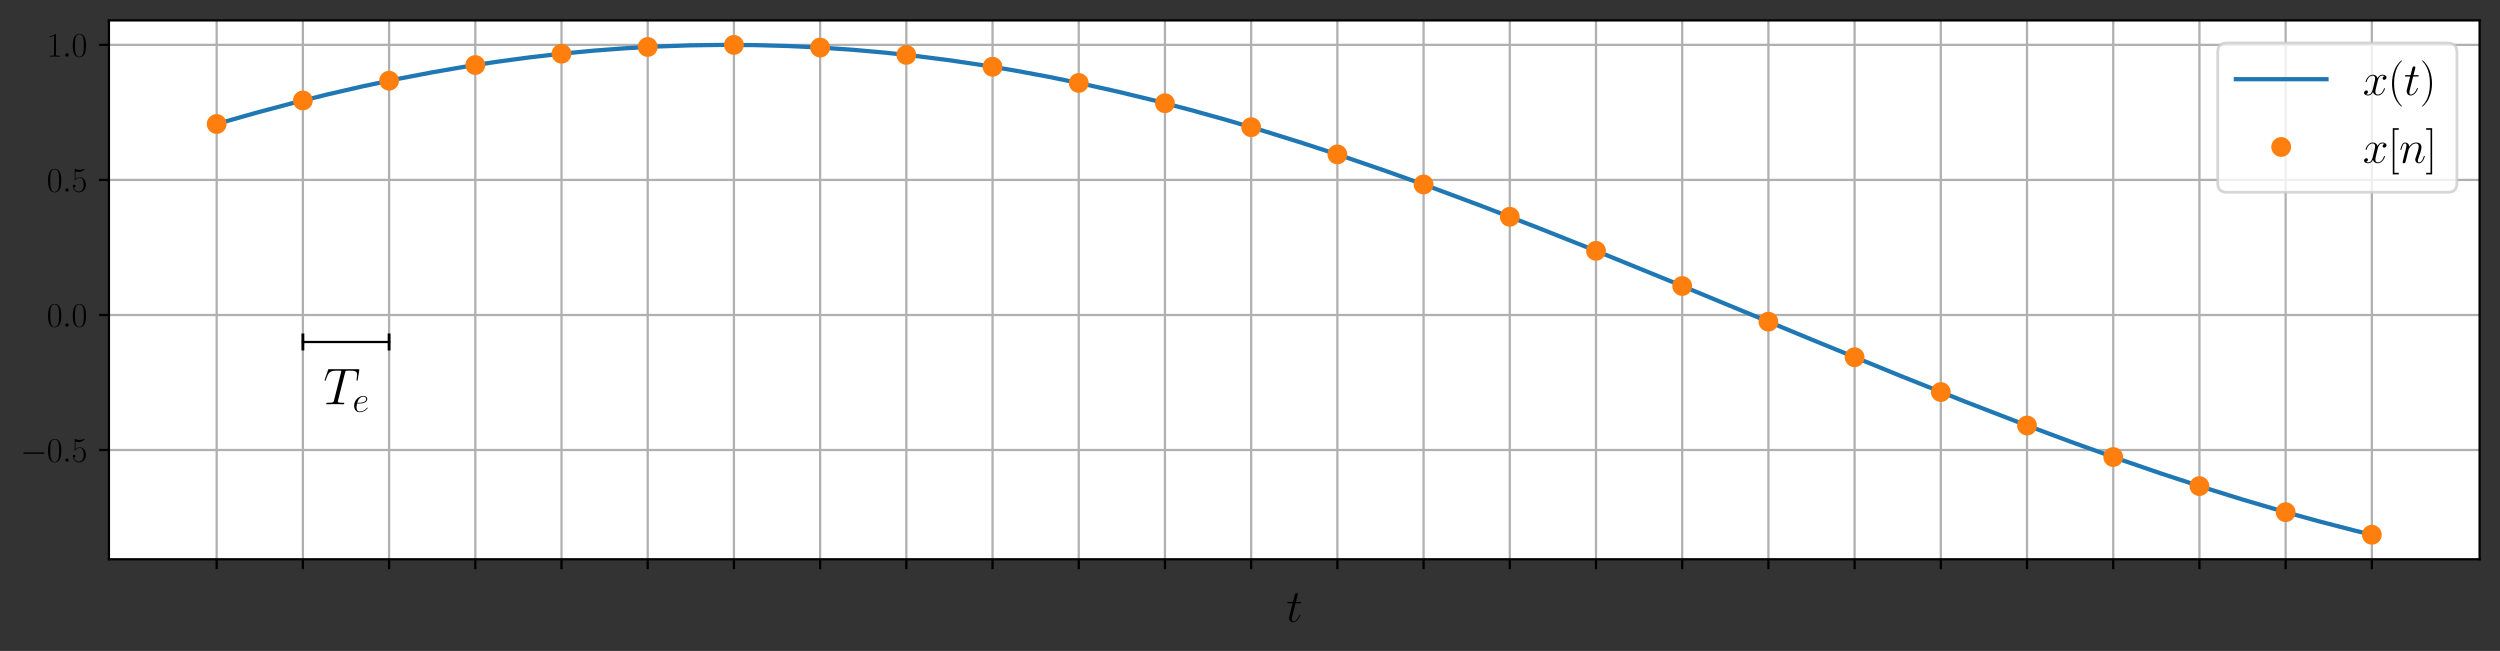 <?xml version="1.0" encoding="utf-8" standalone="no"?>
<!DOCTYPE svg PUBLIC "-//W3C//DTD SVG 1.1//EN"
  "http://www.w3.org/Graphics/SVG/1.1/DTD/svg11.dtd">
<svg height="229.829pt" version="1.1" viewBox="0 0 882.656 229.829" width="882.656pt" xmlns="http://www.w3.org/2000/svg" xmlns:xlink="http://www.w3.org/1999/xlink">
 <rect x="0" y="0" width="882.656" height="229.829" fill="#333333" stroke="none"/>
 <defs>
  <style type="text/css">*{stroke-linecap:butt;stroke-linejoin:round;}</style>
 </defs>
 <g id="figure_1">
  <g id="patch_1">
   <path d="M 0 229.829 
L 882.656 229.829 
L 882.656 0 
L 0 0 
z
" style="fill:none;"/>
  </g>
  <g id="axes_1">
   <g id="patch_2">
    <path d="M 38.456 197.46 
L 875.456 197.46 
L 875.456 7.2 
L 38.456 7.2 
z
" style="fill:#ffffff;"/>
   </g>
   <g id="matplotlib.axis_1">
    <g id="xtick_1">
     <g id="line2d_1">
      <path clip-path="url(#p48b615442e)" d="M 76.502 197.46 
L 76.502 7.2 
" style="fill:none;stroke:#b0b0b0;stroke-linecap:square;stroke-width:0.8;"/>
     </g>
     <g id="line2d_2">
      <defs>
       <path d="M 0 0 
L 0 3.5 
" id="m8fad9aca28" style="stroke:#000000;stroke-width:0.8;"/>
      </defs>
      <g>
       <use style="stroke:#000000;stroke-width:0.8;" x="76.502" xlink:href="#m8fad9aca28" y="197.46"/>
      </g>
     </g>
    </g>
    <g id="xtick_2">
     <g id="line2d_3">
      <path clip-path="url(#p48b615442e)" d="M 106.938 197.46 
L 106.938 7.2 
" style="fill:none;stroke:#b0b0b0;stroke-linecap:square;stroke-width:0.8;"/>
     </g>
     <g id="line2d_4">
      <g>
       <use style="stroke:#000000;stroke-width:0.8;" x="106.938" xlink:href="#m8fad9aca28" y="197.46"/>
      </g>
     </g>
    </g>
    <g id="xtick_3">
     <g id="line2d_5">
      <path clip-path="url(#p48b615442e)" d="M 137.374 197.46 
L 137.374 7.2 
" style="fill:none;stroke:#b0b0b0;stroke-linecap:square;stroke-width:0.8;"/>
     </g>
     <g id="line2d_6">
      <g>
       <use style="stroke:#000000;stroke-width:0.8;" x="137.374" xlink:href="#m8fad9aca28" y="197.46"/>
      </g>
     </g>
    </g>
    <g id="xtick_4">
     <g id="line2d_7">
      <path clip-path="url(#p48b615442e)" d="M 167.811 197.46 
L 167.811 7.2 
" style="fill:none;stroke:#b0b0b0;stroke-linecap:square;stroke-width:0.8;"/>
     </g>
     <g id="line2d_8">
      <g>
       <use style="stroke:#000000;stroke-width:0.8;" x="167.811" xlink:href="#m8fad9aca28" y="197.46"/>
      </g>
     </g>
    </g>
    <g id="xtick_5">
     <g id="line2d_9">
      <path clip-path="url(#p48b615442e)" d="M 198.247 197.46 
L 198.247 7.2 
" style="fill:none;stroke:#b0b0b0;stroke-linecap:square;stroke-width:0.8;"/>
     </g>
     <g id="line2d_10">
      <g>
       <use style="stroke:#000000;stroke-width:0.8;" x="198.247" xlink:href="#m8fad9aca28" y="197.46"/>
      </g>
     </g>
    </g>
    <g id="xtick_6">
     <g id="line2d_11">
      <path clip-path="url(#p48b615442e)" d="M 228.683 197.46 
L 228.683 7.2 
" style="fill:none;stroke:#b0b0b0;stroke-linecap:square;stroke-width:0.8;"/>
     </g>
     <g id="line2d_12">
      <g>
       <use style="stroke:#000000;stroke-width:0.8;" x="228.683" xlink:href="#m8fad9aca28" y="197.46"/>
      </g>
     </g>
    </g>
    <g id="xtick_7">
     <g id="line2d_13">
      <path clip-path="url(#p48b615442e)" d="M 259.12 197.46 
L 259.12 7.2 
" style="fill:none;stroke:#b0b0b0;stroke-linecap:square;stroke-width:0.8;"/>
     </g>
     <g id="line2d_14">
      <g>
       <use style="stroke:#000000;stroke-width:0.8;" x="259.12" xlink:href="#m8fad9aca28" y="197.46"/>
      </g>
     </g>
    </g>
    <g id="xtick_8">
     <g id="line2d_15">
      <path clip-path="url(#p48b615442e)" d="M 289.556 197.46 
L 289.556 7.2 
" style="fill:none;stroke:#b0b0b0;stroke-linecap:square;stroke-width:0.8;"/>
     </g>
     <g id="line2d_16">
      <g>
       <use style="stroke:#000000;stroke-width:0.8;" x="289.556" xlink:href="#m8fad9aca28" y="197.46"/>
      </g>
     </g>
    </g>
    <g id="xtick_9">
     <g id="line2d_17">
      <path clip-path="url(#p48b615442e)" d="M 319.992 197.46 
L 319.992 7.2 
" style="fill:none;stroke:#b0b0b0;stroke-linecap:square;stroke-width:0.8;"/>
     </g>
     <g id="line2d_18">
      <g>
       <use style="stroke:#000000;stroke-width:0.8;" x="319.992" xlink:href="#m8fad9aca28" y="197.46"/>
      </g>
     </g>
    </g>
    <g id="xtick_10">
     <g id="line2d_19">
      <path clip-path="url(#p48b615442e)" d="M 350.429 197.46 
L 350.429 7.2 
" style="fill:none;stroke:#b0b0b0;stroke-linecap:square;stroke-width:0.8;"/>
     </g>
     <g id="line2d_20">
      <g>
       <use style="stroke:#000000;stroke-width:0.8;" x="350.429" xlink:href="#m8fad9aca28" y="197.46"/>
      </g>
     </g>
    </g>
    <g id="xtick_11">
     <g id="line2d_21">
      <path clip-path="url(#p48b615442e)" d="M 380.865 197.46 
L 380.865 7.2 
" style="fill:none;stroke:#b0b0b0;stroke-linecap:square;stroke-width:0.8;"/>
     </g>
     <g id="line2d_22">
      <g>
       <use style="stroke:#000000;stroke-width:0.8;" x="380.865" xlink:href="#m8fad9aca28" y="197.46"/>
      </g>
     </g>
    </g>
    <g id="xtick_12">
     <g id="line2d_23">
      <path clip-path="url(#p48b615442e)" d="M 411.302 197.46 
L 411.302 7.2 
" style="fill:none;stroke:#b0b0b0;stroke-linecap:square;stroke-width:0.8;"/>
     </g>
     <g id="line2d_24">
      <g>
       <use style="stroke:#000000;stroke-width:0.8;" x="411.302" xlink:href="#m8fad9aca28" y="197.46"/>
      </g>
     </g>
    </g>
    <g id="xtick_13">
     <g id="line2d_25">
      <path clip-path="url(#p48b615442e)" d="M 441.738 197.46 
L 441.738 7.2 
" style="fill:none;stroke:#b0b0b0;stroke-linecap:square;stroke-width:0.8;"/>
     </g>
     <g id="line2d_26">
      <g>
       <use style="stroke:#000000;stroke-width:0.8;" x="441.738" xlink:href="#m8fad9aca28" y="197.46"/>
      </g>
     </g>
    </g>
    <g id="xtick_14">
     <g id="line2d_27">
      <path clip-path="url(#p48b615442e)" d="M 472.174 197.46 
L 472.174 7.2 
" style="fill:none;stroke:#b0b0b0;stroke-linecap:square;stroke-width:0.8;"/>
     </g>
     <g id="line2d_28">
      <g>
       <use style="stroke:#000000;stroke-width:0.8;" x="472.174" xlink:href="#m8fad9aca28" y="197.46"/>
      </g>
     </g>
    </g>
    <g id="xtick_15">
     <g id="line2d_29">
      <path clip-path="url(#p48b615442e)" d="M 502.611 197.46 
L 502.611 7.2 
" style="fill:none;stroke:#b0b0b0;stroke-linecap:square;stroke-width:0.8;"/>
     </g>
     <g id="line2d_30">
      <g>
       <use style="stroke:#000000;stroke-width:0.8;" x="502.611" xlink:href="#m8fad9aca28" y="197.46"/>
      </g>
     </g>
    </g>
    <g id="xtick_16">
     <g id="line2d_31">
      <path clip-path="url(#p48b615442e)" d="M 533.047 197.46 
L 533.047 7.2 
" style="fill:none;stroke:#b0b0b0;stroke-linecap:square;stroke-width:0.8;"/>
     </g>
     <g id="line2d_32">
      <g>
       <use style="stroke:#000000;stroke-width:0.8;" x="533.047" xlink:href="#m8fad9aca28" y="197.46"/>
      </g>
     </g>
    </g>
    <g id="xtick_17">
     <g id="line2d_33">
      <path clip-path="url(#p48b615442e)" d="M 563.483 197.46 
L 563.483 7.2 
" style="fill:none;stroke:#b0b0b0;stroke-linecap:square;stroke-width:0.8;"/>
     </g>
     <g id="line2d_34">
      <g>
       <use style="stroke:#000000;stroke-width:0.8;" x="563.483" xlink:href="#m8fad9aca28" y="197.46"/>
      </g>
     </g>
    </g>
    <g id="xtick_18">
     <g id="line2d_35">
      <path clip-path="url(#p48b615442e)" d="M 593.92 197.46 
L 593.92 7.2 
" style="fill:none;stroke:#b0b0b0;stroke-linecap:square;stroke-width:0.8;"/>
     </g>
     <g id="line2d_36">
      <g>
       <use style="stroke:#000000;stroke-width:0.8;" x="593.92" xlink:href="#m8fad9aca28" y="197.46"/>
      </g>
     </g>
    </g>
    <g id="xtick_19">
     <g id="line2d_37">
      <path clip-path="url(#p48b615442e)" d="M 624.356 197.46 
L 624.356 7.2 
" style="fill:none;stroke:#b0b0b0;stroke-linecap:square;stroke-width:0.8;"/>
     </g>
     <g id="line2d_38">
      <g>
       <use style="stroke:#000000;stroke-width:0.8;" x="624.356" xlink:href="#m8fad9aca28" y="197.46"/>
      </g>
     </g>
    </g>
    <g id="xtick_20">
     <g id="line2d_39">
      <path clip-path="url(#p48b615442e)" d="M 654.792 197.46 
L 654.792 7.2 
" style="fill:none;stroke:#b0b0b0;stroke-linecap:square;stroke-width:0.8;"/>
     </g>
     <g id="line2d_40">
      <g>
       <use style="stroke:#000000;stroke-width:0.8;" x="654.792" xlink:href="#m8fad9aca28" y="197.46"/>
      </g>
     </g>
    </g>
    <g id="xtick_21">
     <g id="line2d_41">
      <path clip-path="url(#p48b615442e)" d="M 685.229 197.46 
L 685.229 7.2 
" style="fill:none;stroke:#b0b0b0;stroke-linecap:square;stroke-width:0.8;"/>
     </g>
     <g id="line2d_42">
      <g>
       <use style="stroke:#000000;stroke-width:0.8;" x="685.229" xlink:href="#m8fad9aca28" y="197.46"/>
      </g>
     </g>
    </g>
    <g id="xtick_22">
     <g id="line2d_43">
      <path clip-path="url(#p48b615442e)" d="M 715.665 197.46 
L 715.665 7.2 
" style="fill:none;stroke:#b0b0b0;stroke-linecap:square;stroke-width:0.8;"/>
     </g>
     <g id="line2d_44">
      <g>
       <use style="stroke:#000000;stroke-width:0.8;" x="715.665" xlink:href="#m8fad9aca28" y="197.46"/>
      </g>
     </g>
    </g>
    <g id="xtick_23">
     <g id="line2d_45">
      <path clip-path="url(#p48b615442e)" d="M 746.102 197.46 
L 746.102 7.2 
" style="fill:none;stroke:#b0b0b0;stroke-linecap:square;stroke-width:0.8;"/>
     </g>
     <g id="line2d_46">
      <g>
       <use style="stroke:#000000;stroke-width:0.8;" x="746.102" xlink:href="#m8fad9aca28" y="197.46"/>
      </g>
     </g>
    </g>
    <g id="xtick_24">
     <g id="line2d_47">
      <path clip-path="url(#p48b615442e)" d="M 776.538 197.46 
L 776.538 7.2 
" style="fill:none;stroke:#b0b0b0;stroke-linecap:square;stroke-width:0.8;"/>
     </g>
     <g id="line2d_48">
      <g>
       <use style="stroke:#000000;stroke-width:0.8;" x="776.538" xlink:href="#m8fad9aca28" y="197.46"/>
      </g>
     </g>
    </g>
    <g id="xtick_25">
     <g id="line2d_49">
      <path clip-path="url(#p48b615442e)" d="M 806.974 197.46 
L 806.974 7.2 
" style="fill:none;stroke:#b0b0b0;stroke-linecap:square;stroke-width:0.8;"/>
     </g>
     <g id="line2d_50">
      <g>
       <use style="stroke:#000000;stroke-width:0.8;" x="806.974" xlink:href="#m8fad9aca28" y="197.46"/>
      </g>
     </g>
    </g>
    <g id="xtick_26">
     <g id="line2d_51">
      <path clip-path="url(#p48b615442e)" d="M 837.411 197.46 
L 837.411 7.2 
" style="fill:none;stroke:#b0b0b0;stroke-linecap:square;stroke-width:0.8;"/>
     </g>
     <g id="line2d_52">
      <g>
       <use style="stroke:#000000;stroke-width:0.8;" x="837.411" xlink:href="#m8fad9aca28" y="197.46"/>
      </g>
     </g>
    </g>
    <g id="text_1">
     <!-- $t$ -->
     <g transform="translate(454.138 219.53)scale(0.16 -0.16)">
      <defs>
       <path d="M 1286 2566 
L 1875 2566 
C 1997 2566 2061 2566 2061 2681 
C 2061 2752 2022 2752 1894 2752 
L 1331 2752 
L 1568 3664 
C 1594 3752 1594 3764 1594 3808 
C 1594 3910 1510 3968 1427 3968 
C 1376 3968 1229 3948 1178 3746 
L 928 2752 
L 326 2752 
C 198 2752 141 2752 141 2630 
C 141 2566 186 2566 307 2566 
L 877 2566 
L 454 881 
C 403 657 384 593 384 510 
C 384 210 595 -64 954 -64 
C 1600 -64 1946 868 1946 913 
C 1946 951 1920 970 1882 970 
C 1869 970 1843 970 1830 944 
C 1824 938 1818 932 1773 830 
C 1638 510 1344 64 973 64 
C 781 64 768 223 768 364 
C 768 370 768 491 787 568 
L 1286 2566 
z
" id="CMMI12-74" transform="scale(0.016)"/>
      </defs>
      <use transform="scale(0.996)" xlink:href="#CMMI12-74"/>
     </g>
    </g>
   </g>
   <g id="matplotlib.axis_2">
    <g id="ytick_1">
     <g id="line2d_53">
      <path clip-path="url(#p48b615442e)" d="M 38.456 158.884 
L 875.456 158.884 
" style="fill:none;stroke:#b0b0b0;stroke-linecap:square;stroke-width:0.8;"/>
     </g>
     <g id="line2d_54">
      <defs>
       <path d="M 0 0 
L -3.5 0 
" id="mfa6bb780b6" style="stroke:#000000;stroke-width:0.8;"/>
      </defs>
      <g>
       <use style="stroke:#000000;stroke-width:0.8;" x="38.456" xlink:href="#mfa6bb780b6" y="158.884"/>
      </g>
     </g>
     <g id="text_2">
      <!-- $\mathdefault{−0.5}$ -->
      <g transform="translate(7.2 163.035)scale(0.12 -0.12)">
       <defs>
        <path d="M 4218 1472 
C 4326 1472 4442 1472 4442 1600 
C 4442 1728 4326 1728 4218 1728 
L 755 1728 
C 646 1728 531 1728 531 1600 
C 531 1472 646 1472 755 1472 
L 4218 1472 
z
" id="CMSY10-0" transform="scale(0.016)"/>
        <path d="M 2688 2038 
C 2688 2430 2682 3099 2413 3613 
C 2176 4063 1798 4224 1466 4224 
C 1158 4224 768 4082 525 3620 
C 269 3137 243 2539 243 2038 
C 243 1671 250 1112 448 623 
C 723 -39 1216 -128 1466 -128 
C 1760 -128 2208 -7 2470 604 
C 2662 1048 2688 1568 2688 2038 
z
M 1466 -26 
C 1056 -26 813 328 723 816 
C 653 1196 653 1749 653 2109 
C 653 2604 653 3015 736 3407 
C 858 3954 1216 4121 1466 4121 
C 1728 4121 2067 3947 2189 3420 
C 2272 3054 2278 2623 2278 2109 
C 2278 1691 2278 1176 2202 797 
C 2067 96 1690 -26 1466 -26 
z
" id="CMR17-30" transform="scale(0.016)"/>
        <path d="M 1178 307 
C 1178 492 1024 620 870 620 
C 685 620 557 467 557 313 
C 557 128 710 0 864 0 
C 1050 0 1178 153 1178 307 
z
" id="CMMI12-3a" transform="scale(0.016)"/>
        <path d="M 730 3750 
C 794 3724 1056 3641 1325 3641 
C 1920 3641 2246 3961 2432 4140 
C 2432 4191 2432 4224 2394 4224 
C 2387 4224 2374 4224 2323 4198 
C 2099 4102 1837 4032 1517 4032 
C 1325 4032 1037 4055 723 4191 
C 653 4224 640 4224 634 4224 
C 602 4224 595 4217 595 4090 
L 595 2231 
C 595 2113 595 2080 659 2080 
C 691 2080 704 2093 736 2139 
C 941 2435 1222 2560 1542 2560 
C 1766 2560 2246 2415 2246 1293 
C 2246 1087 2246 716 2054 422 
C 1894 159 1645 25 1370 25 
C 947 25 518 319 403 812 
C 429 806 480 793 506 793 
C 589 793 749 838 749 1036 
C 749 1209 627 1280 506 1280 
C 358 1280 262 1190 262 1011 
C 262 454 704 -128 1382 -128 
C 2042 -128 2669 441 2669 1267 
C 2669 2054 2170 2662 1549 2662 
C 1222 2662 947 2540 730 2304 
L 730 3750 
z
" id="CMR17-35" transform="scale(0.016)"/>
       </defs>
       <use transform="scale(0.996)" xlink:href="#CMSY10-0"/>
       <use transform="translate(77.487 0)scale(0.996)" xlink:href="#CMR17-30"/>
       <use transform="translate(123.178 0)scale(0.996)" xlink:href="#CMMI12-3a"/>
       <use transform="translate(150.275 0)scale(0.996)" xlink:href="#CMR17-35"/>
      </g>
     </g>
    </g>
    <g id="ytick_2">
     <g id="line2d_55">
      <path clip-path="url(#p48b615442e)" d="M 38.456 111.205 
L 875.456 111.205 
" style="fill:none;stroke:#b0b0b0;stroke-linecap:square;stroke-width:0.8;"/>
     </g>
     <g id="line2d_56">
      <g>
       <use style="stroke:#000000;stroke-width:0.8;" x="38.456" xlink:href="#mfa6bb780b6" y="111.205"/>
      </g>
     </g>
     <g id="text_3">
      <!-- $\mathdefault{0.0}$ -->
      <g transform="translate(16.498 115.356)scale(0.12 -0.12)">
       <use transform="scale(0.996)" xlink:href="#CMR17-30"/>
       <use transform="translate(45.69 0)scale(0.996)" xlink:href="#CMMI12-3a"/>
       <use transform="translate(72.788 0)scale(0.996)" xlink:href="#CMR17-30"/>
      </g>
     </g>
    </g>
    <g id="ytick_3">
     <g id="line2d_57">
      <path clip-path="url(#p48b615442e)" d="M 38.456 63.527 
L 875.456 63.527 
" style="fill:none;stroke:#b0b0b0;stroke-linecap:square;stroke-width:0.8;"/>
     </g>
     <g id="line2d_58">
      <g>
       <use style="stroke:#000000;stroke-width:0.8;" x="38.456" xlink:href="#mfa6bb780b6" y="63.527"/>
      </g>
     </g>
     <g id="text_4">
      <!-- $\mathdefault{0.5}$ -->
      <g transform="translate(16.498 67.678)scale(0.12 -0.12)">
       <use transform="scale(0.996)" xlink:href="#CMR17-30"/>
       <use transform="translate(45.69 0)scale(0.996)" xlink:href="#CMMI12-3a"/>
       <use transform="translate(72.788 0)scale(0.996)" xlink:href="#CMR17-35"/>
      </g>
     </g>
    </g>
    <g id="ytick_4">
     <g id="line2d_59">
      <path clip-path="url(#p48b615442e)" d="M 38.456 15.848 
L 875.456 15.848 
" style="fill:none;stroke:#b0b0b0;stroke-linecap:square;stroke-width:0.8;"/>
     </g>
     <g id="line2d_60">
      <g>
       <use style="stroke:#000000;stroke-width:0.8;" x="38.456" xlink:href="#mfa6bb780b6" y="15.848"/>
      </g>
     </g>
     <g id="text_5">
      <!-- $\mathdefault{1.0}$ -->
      <g transform="translate(16.498 19.999)scale(0.12 -0.12)">
       <defs>
        <path d="M 1702 4083 
C 1702 4217 1696 4224 1606 4224 
C 1357 3927 979 3833 621 3820 
C 602 3820 570 3820 563 3808 
C 557 3795 557 3782 557 3648 
C 755 3648 1088 3686 1344 3839 
L 1344 467 
C 1344 243 1331 166 781 166 
L 589 166 
L 589 0 
C 896 6 1216 12 1523 12 
C 1830 12 2150 6 2458 0 
L 2458 166 
L 2266 166 
C 1715 166 1702 236 1702 467 
L 1702 4083 
z
" id="CMR17-31" transform="scale(0.016)"/>
       </defs>
       <use transform="scale(0.996)" xlink:href="#CMR17-31"/>
       <use transform="translate(45.69 0)scale(0.996)" xlink:href="#CMMI12-3a"/>
       <use transform="translate(72.788 0)scale(0.996)" xlink:href="#CMR17-30"/>
      </g>
     </g>
    </g>
   </g>
   <g id="line2d_61">
    <path clip-path="url(#p48b615442e)" d="M 76.502 43.778 
L 90.198 39.886 
L 103.133 36.442 
L 116.069 33.234 
L 128.243 30.44 
L 140.418 27.872 
L 152.592 25.537 
L 164.006 23.566 
L 175.42 21.81 
L 186.833 20.275 
L 198.247 18.963 
L 209.661 17.878 
L 221.074 17.022 
L 232.488 16.398 
L 243.902 16.008 
L 255.315 15.851 
L 266.729 15.93 
L 278.142 16.242 
L 289.556 16.788 
L 300.97 17.567 
L 312.383 18.576 
L 323.797 19.812 
L 335.211 21.274 
L 346.624 22.957 
L 358.038 24.856 
L 370.212 27.117 
L 382.387 29.613 
L 394.562 32.337 
L 406.736 35.282 
L 419.672 38.644 
L 432.607 42.235 
L 446.303 46.274 
L 460 50.544 
L 474.457 55.283 
L 489.675 60.51 
L 505.654 66.237 
L 523.155 72.756 
L 542.178 80.094 
L 563.483 88.562 
L 589.354 99.098 
L 639.574 119.865 
L 670.772 132.622 
L 693.599 141.72 
L 713.382 149.366 
L 730.883 155.896 
L 747.623 161.9 
L 762.842 167.127 
L 777.299 171.867 
L 791.756 176.367 
L 805.452 180.393 
L 818.388 183.971 
L 831.323 187.319 
L 837.411 188.812 
L 837.411 188.812 
" style="fill:none;stroke:#1f77b4;stroke-linecap:square;stroke-width:1.5;"/>
   </g>
   <g id="line2d_62">
    <defs>
     <path d="M 0 3 
C 0.796 3 1.559 2.684 2.121 2.121 
C 2.684 1.559 3 0.796 3 0 
C 3 -0.796 2.684 -1.559 2.121 -2.121 
C 1.559 -2.684 0.796 -3 0 -3 
C -0.796 -3 -1.559 -2.684 -2.121 -2.121 
C -2.684 -1.559 -3 -0.796 -3 0 
C -3 0.796 -2.684 1.559 -2.121 2.121 
C -1.559 2.684 -0.796 3 0 3 
z
" id="me17205a51c" style="stroke:#ff7f0e;"/>
    </defs>
    <g clip-path="url(#p48b615442e)">
     <use style="fill:#ff7f0e;stroke:#ff7f0e;" x="76.502" xlink:href="#me17205a51c" y="43.778"/>
     <use style="fill:#ff7f0e;stroke:#ff7f0e;" x="106.938" xlink:href="#me17205a51c" y="35.473"/>
     <use style="fill:#ff7f0e;stroke:#ff7f0e;" x="137.374" xlink:href="#me17205a51c" y="28.492"/>
     <use style="fill:#ff7f0e;stroke:#ff7f0e;" x="167.811" xlink:href="#me17205a51c" y="22.957"/>
     <use style="fill:#ff7f0e;stroke:#ff7f0e;" x="198.247" xlink:href="#me17205a51c" y="18.963"/>
     <use style="fill:#ff7f0e;stroke:#ff7f0e;" x="228.683" xlink:href="#me17205a51c" y="16.58"/>
     <use style="fill:#ff7f0e;stroke:#ff7f0e;" x="259.12" xlink:href="#me17205a51c" y="15.851"/>
     <use style="fill:#ff7f0e;stroke:#ff7f0e;" x="289.556" xlink:href="#me17205a51c" y="16.788"/>
     <use style="fill:#ff7f0e;stroke:#ff7f0e;" x="319.992" xlink:href="#me17205a51c" y="19.375"/>
     <use style="fill:#ff7f0e;stroke:#ff7f0e;" x="350.429" xlink:href="#me17205a51c" y="23.566"/>
     <use style="fill:#ff7f0e;stroke:#ff7f0e;" x="380.865" xlink:href="#me17205a51c" y="29.288"/>
     <use style="fill:#ff7f0e;stroke:#ff7f0e;" x="411.302" xlink:href="#me17205a51c" y="36.442"/>
     <use style="fill:#ff7f0e;stroke:#ff7f0e;" x="441.738" xlink:href="#me17205a51c" y="44.902"/>
     <use style="fill:#ff7f0e;stroke:#ff7f0e;" x="472.174" xlink:href="#me17205a51c" y="54.52"/>
     <use style="fill:#ff7f0e;stroke:#ff7f0e;" x="502.611" xlink:href="#me17205a51c" y="65.129"/>
     <use style="fill:#ff7f0e;stroke:#ff7f0e;" x="533.047" xlink:href="#me17205a51c" y="76.542"/>
     <use style="fill:#ff7f0e;stroke:#ff7f0e;" x="563.483" xlink:href="#me17205a51c" y="88.562"/>
     <use style="fill:#ff7f0e;stroke:#ff7f0e;" x="593.92" xlink:href="#me17205a51c" y="100.977"/>
     <use style="fill:#ff7f0e;stroke:#ff7f0e;" x="624.356" xlink:href="#me17205a51c" y="113.57"/>
     <use style="fill:#ff7f0e;stroke:#ff7f0e;" x="654.792" xlink:href="#me17205a51c" y="126.123"/>
     <use style="fill:#ff7f0e;stroke:#ff7f0e;" x="685.229" xlink:href="#me17205a51c" y="138.414"/>
     <use style="fill:#ff7f0e;stroke:#ff7f0e;" x="715.665" xlink:href="#me17205a51c" y="150.231"/>
     <use style="fill:#ff7f0e;stroke:#ff7f0e;" x="746.102" xlink:href="#me17205a51c" y="161.365"/>
     <use style="fill:#ff7f0e;stroke:#ff7f0e;" x="776.538" xlink:href="#me17205a51c" y="171.623"/>
     <use style="fill:#ff7f0e;stroke:#ff7f0e;" x="806.974" xlink:href="#me17205a51c" y="180.826"/>
     <use style="fill:#ff7f0e;stroke:#ff7f0e;" x="837.411" xlink:href="#me17205a51c" y="188.812"/>
    </g>
   </g>
   <g id="line2d_63">
    <path clip-path="url(#p48b615442e)" d="M 106.938 120.741 
L 137.374 120.741 
" style="fill:none;stroke:#000000;stroke-linecap:square;stroke-width:0.8;"/>
    <defs>
     <path d="M 0 3 
L 0 -3 
" id="m476e96a91a" style="stroke:#000000;"/>
    </defs>
    <g clip-path="url(#p48b615442e)">
     <use style="stroke:#000000;" x="106.938" xlink:href="#m476e96a91a" y="120.741"/>
     <use style="stroke:#000000;" x="137.374" xlink:href="#m476e96a91a" y="120.741"/>
    </g>
   </g>
   <g id="patch_3">
    <path d="M 38.456 197.46 
L 38.456 7.2 
" style="fill:none;stroke:#000000;stroke-linecap:square;stroke-linejoin:miter;stroke-width:0.8;"/>
   </g>
   <g id="patch_4">
    <path d="M 875.456 197.46 
L 875.456 7.2 
" style="fill:none;stroke:#000000;stroke-linecap:square;stroke-linejoin:miter;stroke-width:0.8;"/>
   </g>
   <g id="patch_5">
    <path d="M 38.456 197.46 
L 875.456 197.46 
" style="fill:none;stroke:#000000;stroke-linecap:square;stroke-linejoin:miter;stroke-width:0.8;"/>
   </g>
   <g id="patch_6">
    <path d="M 38.456 7.2 
L 875.456 7.2 
" style="fill:none;stroke:#000000;stroke-linecap:square;stroke-linejoin:miter;stroke-width:0.8;"/>
   </g>
   <g id="text_6">
    <!-- $T_e$ -->
    <g transform="translate(114.162 142.73)scale(0.18 -0.18)">
     <defs>
      <path d="M 2669 3886 
C 2707 4038 2720 4096 2816 4121 
C 2867 4134 3078 4134 3213 4134 
C 3853 4134 4154 4109 4154 3612 
C 4154 3516 4128 3274 4090 3038 
L 4083 2962 
C 4083 2937 4109 2898 4147 2898 
C 4211 2898 4211 2930 4230 3032 
L 4416 4159 
C 4429 4217 4429 4230 4429 4249 
C 4429 4319 4390 4319 4262 4319 
L 762 4319 
C 614 4319 608 4313 570 4198 
L 179 3051 
C 173 3038 154 2968 154 2962 
C 154 2930 179 2898 218 2898 
C 269 2898 282 2924 307 3007 
C 576 3777 710 4134 1562 4134 
L 1990 4134 
C 2144 4134 2208 4134 2208 4064 
C 2208 4045 2208 4032 2176 3917 
L 1318 497 
C 1254 249 1242 185 563 185 
C 403 185 358 185 358 64 
C 358 0 429 0 461 0 
C 621 0 787 12 947 12 
L 1946 12 
C 2106 12 2278 0 2438 0 
C 2509 0 2573 0 2573 121 
C 2573 185 2528 185 2362 185 
C 1786 185 1786 242 1786 338 
C 1786 344 1786 389 1811 491 
L 2669 3886 
z
" id="CMMI12-54" transform="scale(0.016)"/>
      <path d="M 1146 1472 
C 1318 1472 1754 1484 2061 1600 
C 2547 1786 2592 2160 2592 2275 
C 2592 2559 2349 2816 1926 2816 
C 1254 2816 288 2205 288 1066 
C 288 400 672 -64 1254 -64 
C 2125 -64 2675 609 2675 691 
C 2675 729 2637 761 2611 761 
C 2592 761 2586 755 2528 698 
C 2118 159 1510 64 1267 64 
C 902 64 710 349 710 818 
C 710 907 710 1066 806 1472 
L 1146 1472 
z
M 838 1600 
C 1114 2591 1722 2687 1926 2687 
C 2208 2687 2400 2520 2400 2275 
C 2400 1600 1376 1600 1107 1600 
L 838 1600 
z
" id="CMMI12-65" transform="scale(0.016)"/>
     </defs>
     <use transform="scale(0.996)" xlink:href="#CMMI12-54"/>
     <use transform="translate(57.175 -14.944)scale(0.697)" xlink:href="#CMMI12-65"/>
    </g>
   </g>
   <g id="legend_1">
    <g id="patch_7">
     <path d="M 786.199 67.88 
L 864.256 67.88 
Q 867.456 67.88 867.456 64.68 
L 867.456 18.4 
Q 867.456 15.2 864.256 15.2 
L 786.199 15.2 
Q 782.999 15.2 782.999 18.4 
L 782.999 64.68 
Q 782.999 67.88 786.199 67.88 
z
" style="fill:#ffffff;opacity:0.8;stroke:#cccccc;stroke-linejoin:miter;"/>
    </g>
    <g id="line2d_64">
     <path d="M 789.399 27.955 
L 821.399 27.955 
" style="fill:none;stroke:#1f77b4;stroke-linecap:square;stroke-width:1.5;"/>
    </g>
    <g id="line2d_65"/>
    <g id="text_7">
     <!-- $x(t)$ -->
     <g transform="translate(834.199 33.555)scale(0.16 -0.16)">
      <defs>
       <path d="M 3034 2624 
C 2829 2585 2752 2431 2752 2310 
C 2752 2156 2874 2105 2963 2105 
C 3155 2105 3290 2271 3290 2444 
C 3290 2694 2982 2816 2714 2816 
C 2323 2816 2106 2451 2048 2329 
C 1901 2790 1504 2816 1389 2816 
C 736 2816 390 1993 390 1849 
C 390 1823 416 1790 461 1790 
C 512 1790 525 1829 538 1855 
C 755 2572 1184 2687 1370 2687 
C 1658 2687 1715 2438 1715 2284 
C 1715 2143 1677 1993 1600 1678 
L 1382 778 
C 1286 390 1101 64 762 64 
C 730 64 570 64 435 126 
C 666 166 717 358 717 435 
C 717 563 621 640 499 640 
C 346 640 179 505 179 300 
C 179 57 480 -64 755 -64 
C 1062 -64 1280 153 1414 415 
C 1517 64 1837 -64 2074 -64 
C 2726 -64 3072 751 3072 896 
C 3072 929 3046 955 3008 955 
C 2950 955 2944 922 2925 870 
C 2752 300 2381 64 2093 64 
C 1869 64 1747 204 1747 467 
C 1747 607 1773 712 1875 1146 
L 2099 2039 
C 2195 2425 2413 2687 2707 2687 
C 2720 2687 2899 2687 3034 2624 
z
" id="CMMI12-78" transform="scale(0.016)"/>
       <path d="M 1958 -1562 
C 1958 -1556 1958 -1543 1939 -1524 
C 1645 -1223 858 -403 858 1596 
C 858 3595 1632 4408 1946 4729 
C 1946 4735 1958 4748 1958 4767 
C 1958 4787 1939 4800 1914 4800 
C 1843 4800 1299 4325 986 3620 
C 666 2909 576 2218 576 1603 
C 576 1141 621 360 1005 -467 
C 1312 -1133 1837 -1600 1914 -1600 
C 1946 -1600 1958 -1588 1958 -1562 
z
" id="CMR17-28" transform="scale(0.016)"/>
       <path d="M 1683 1596 
C 1683 2057 1638 2839 1254 3665 
C 947 4332 422 4800 346 4800 
C 326 4800 301 4793 301 4761 
C 301 4748 307 4742 314 4729 
C 621 4408 1402 3595 1402 1603 
C 1402 -396 627 -1210 314 -1530 
C 307 -1543 301 -1549 301 -1562 
C 301 -1594 326 -1600 346 -1600 
C 416 -1600 960 -1127 1274 -422 
C 1594 289 1683 981 1683 1596 
z
" id="CMR17-29" transform="scale(0.016)"/>
      </defs>
      <use transform="scale(0.996)" xlink:href="#CMMI12-78"/>
      <use transform="translate(55.434 0)scale(0.996)" xlink:href="#CMR17-28"/>
      <use transform="translate(90.715 0)scale(0.996)" xlink:href="#CMMI12-74"/>
      <use transform="translate(125.941 0)scale(0.996)" xlink:href="#CMR17-29"/>
     </g>
    </g>
    <g id="line2d_66"/>
    <g id="line2d_67">
     <g>
      <use style="fill:#ff7f0e;stroke:#ff7f0e;" x="805.399" xlink:href="#me17205a51c" y="51.895"/>
     </g>
    </g>
    <g id="text_8">
     <!-- $x[n]$ -->
     <g transform="translate(834.199 57.495)scale(0.16 -0.16)">
      <defs>
       <path d="M 1504 -1600 
L 1504 -1376 
L 902 -1376 
L 902 4575 
L 1504 4575 
L 1504 4800 
L 678 4800 
L 678 -1600 
L 1504 -1600 
z
" id="CMR17-5b" transform="scale(0.016)"/>
       <path d="M 1318 1870 
C 1331 1909 1491 2228 1728 2432 
C 1894 2585 2112 2687 2362 2687 
C 2618 2687 2707 2496 2707 2241 
C 2707 1877 2445 1149 2317 804 
C 2259 651 2227 568 2227 453 
C 2227 166 2426 -64 2733 -64 
C 3328 -64 3552 874 3552 913 
C 3552 945 3526 970 3488 970 
C 3430 970 3424 951 3392 842 
C 3245 319 3002 64 2752 64 
C 2688 64 2586 70 2586 274 
C 2586 434 2656 625 2694 715 
C 2822 1066 3091 1781 3091 2145 
C 3091 2528 2867 2816 2381 2816 
C 1811 2816 1510 2413 1395 2253 
C 1376 2617 1114 2816 832 2816 
C 627 2816 486 2694 378 2477 
C 262 2247 173 1864 173 1838 
C 173 1813 198 1781 243 1781 
C 294 1781 301 1787 339 1934 
C 442 2324 557 2687 813 2687 
C 960 2687 1011 2585 1011 2394 
C 1011 2253 947 2004 902 1807 
L 723 1117 
C 698 996 627 708 595 593 
C 550 427 480 127 480 95 
C 480 6 550 -64 646 -64 
C 723 -64 813 -26 864 70 
C 877 102 934 325 966 453 
L 1107 1028 
L 1318 1870 
z
" id="CMMI12-6e" transform="scale(0.016)"/>
       <path d="M 915 4800 
L 90 4800 
L 90 4575 
L 691 4575 
L 691 -1376 
L 90 -1376 
L 90 -1600 
L 915 -1600 
L 915 4800 
z
" id="CMR17-5d" transform="scale(0.016)"/>
      </defs>
      <use transform="scale(0.996)" xlink:href="#CMMI12-78"/>
      <use transform="translate(55.434 0)scale(0.996)" xlink:href="#CMR17-5b"/>
      <use transform="translate(80.305 0)scale(0.996)" xlink:href="#CMMI12-6e"/>
      <use transform="translate(138.535 0)scale(0.996)" xlink:href="#CMR17-5d"/>
     </g>
    </g>
   </g>
  </g>
 </g>
 <defs>
  <clipPath id="p48b615442e">
   <rect height="190.26" width="837" x="38.456" y="7.2"/>
  </clipPath>
 </defs>
</svg>
